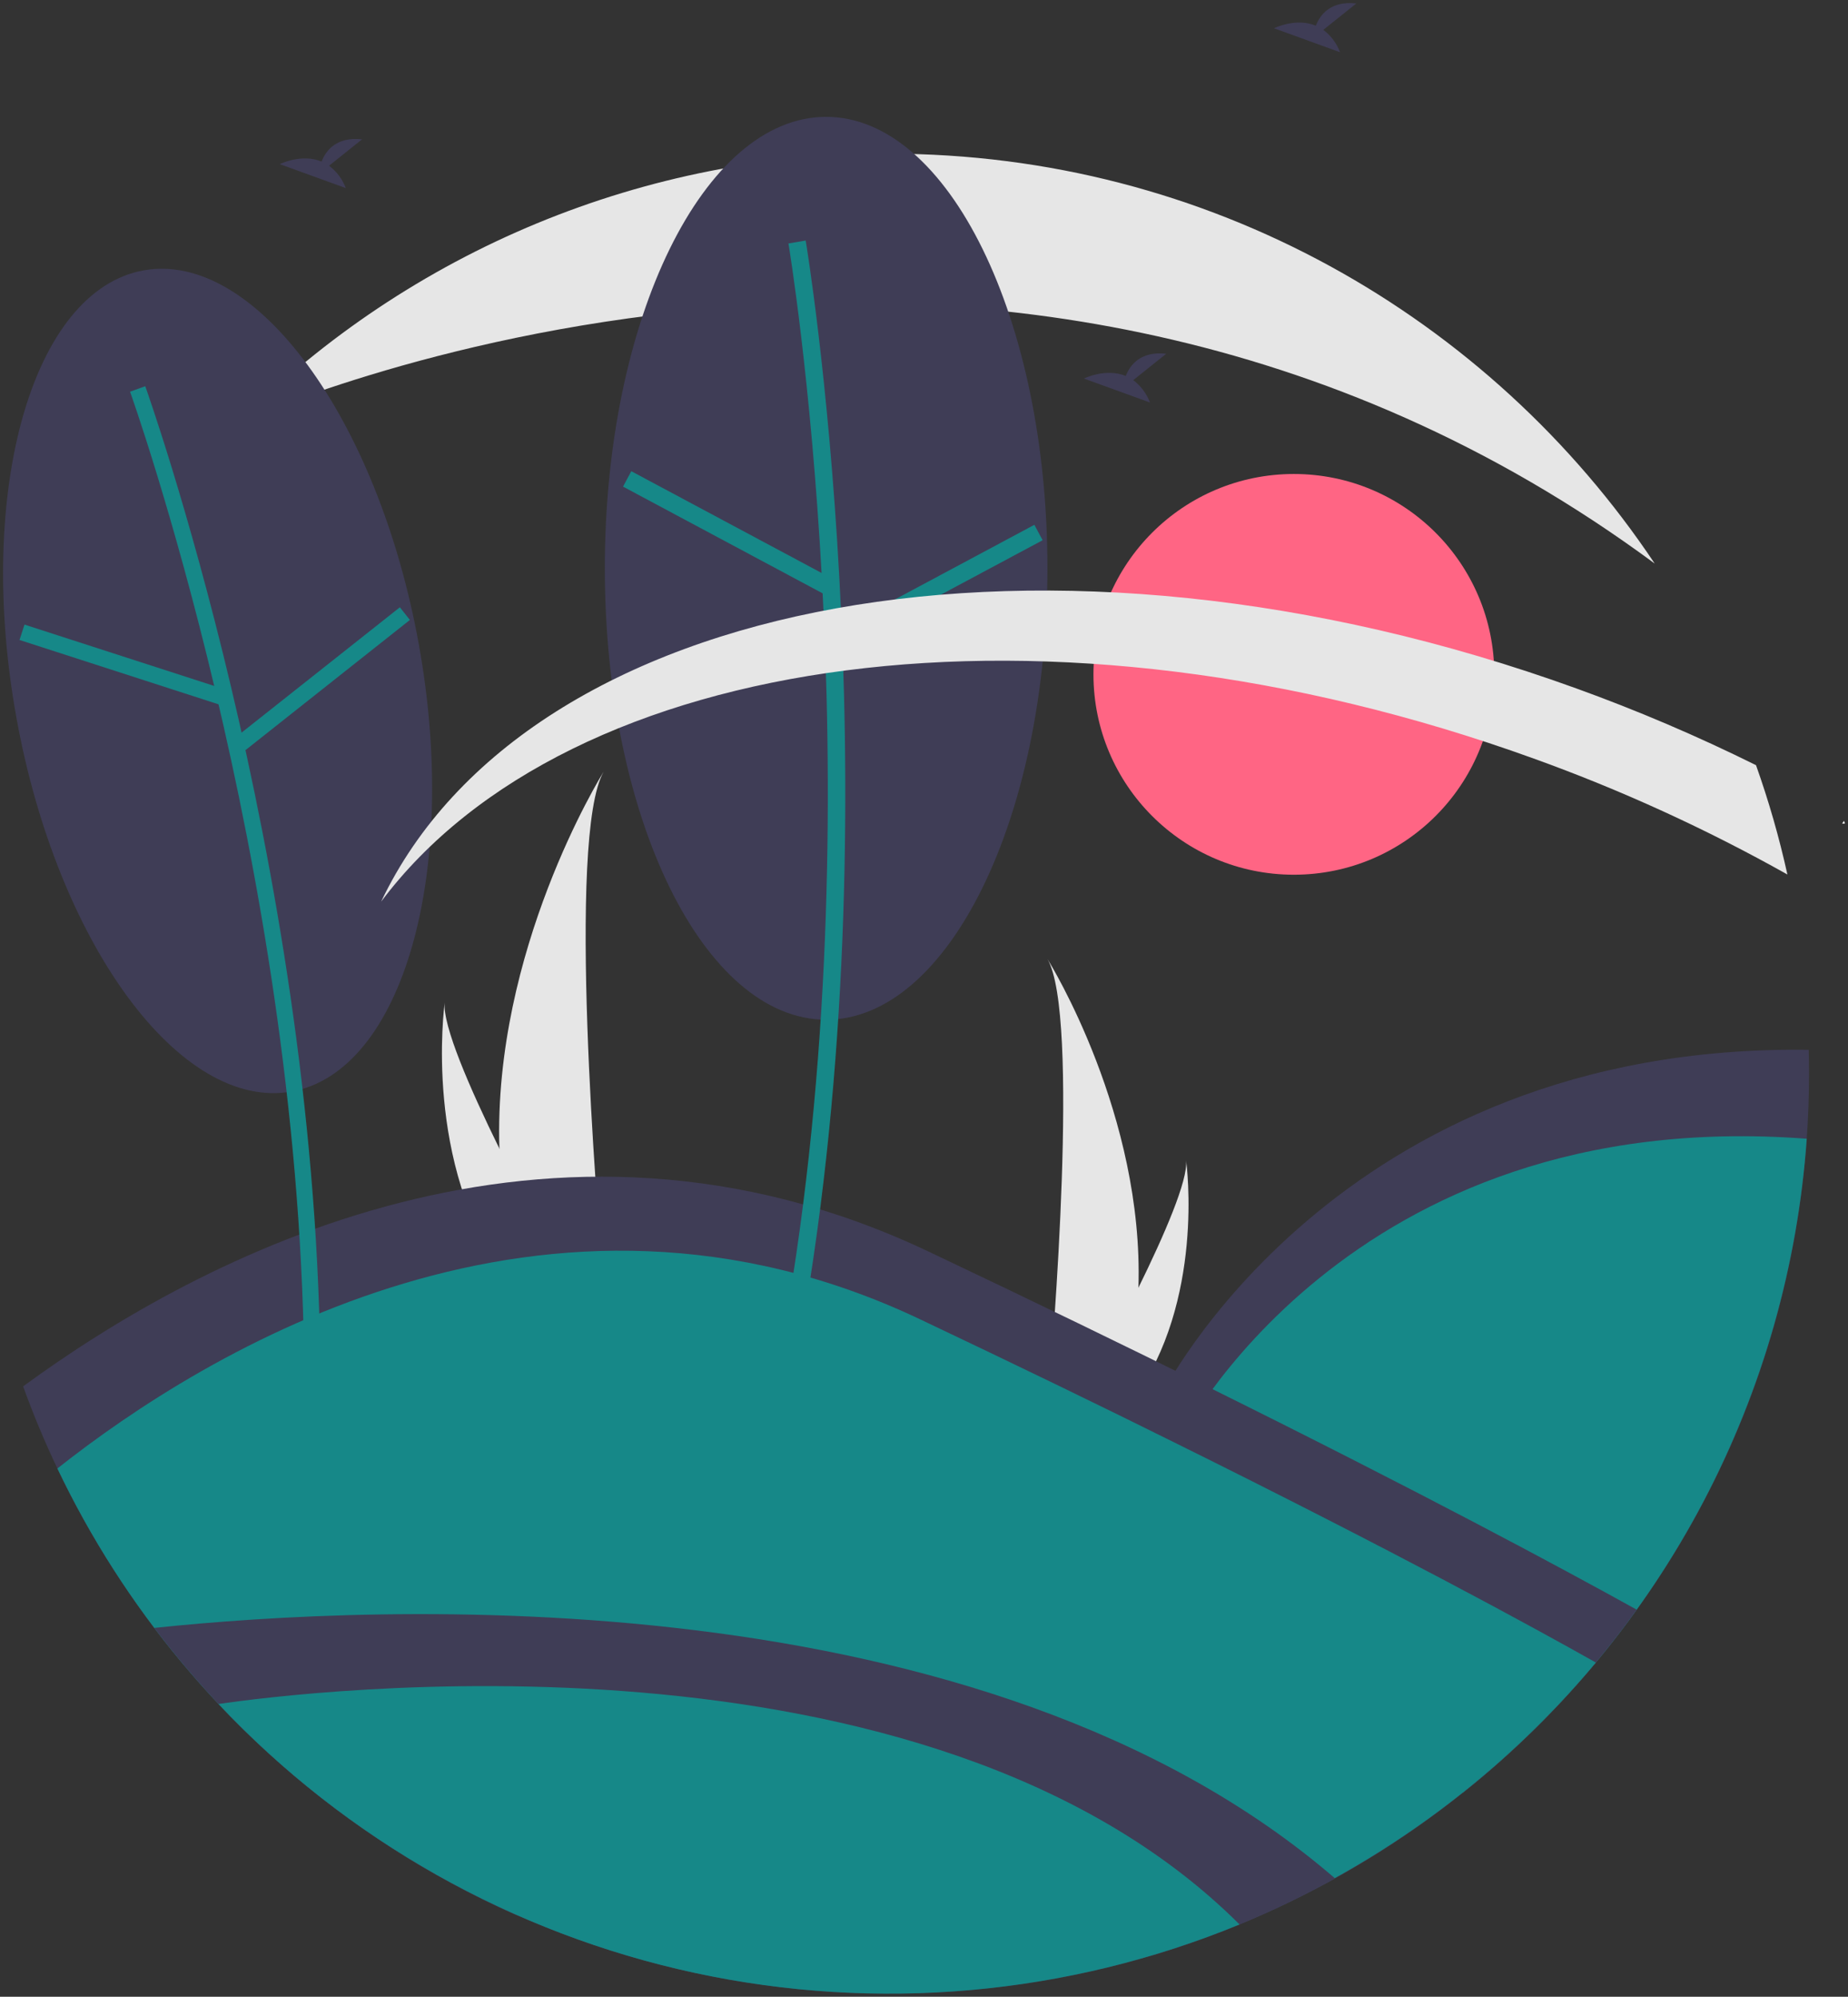 <svg width="299" height="323" viewBox="0 0 299 323" fill="none" xmlns="http://www.w3.org/2000/svg">
<rect x="0" y="0" width="299" height="323" fill="#333333" stroke="none"/>
<g clip-path="url(#clip0_84_133)">
<path d="M209.343 141.497C227.252 141.497 241.77 126.986 241.77 109.085C241.77 91.185 227.252 76.674 209.343 76.674C191.434 76.674 176.917 91.185 176.917 109.085C176.917 126.986 191.434 141.497 209.343 141.497Z" fill="#FF6584"/>
<path d="M298.291 133.252C298.363 133.239 298.417 133.189 298.5 133.201C298.463 133.061 298.416 132.924 298.358 132.791C298.255 132.932 298.149 133.075 298.057 133.201L298.291 133.252Z" fill="white"/>
<path d="M80.8 185.798C80.99 192.869 82.175 199.878 84.321 206.619C84.37 206.776 84.421 206.93 84.472 207.086H97.609C97.595 206.946 97.581 206.79 97.567 206.619C96.691 196.554 91.641 135.294 97.68 124.817C97.152 125.667 79.782 153.816 80.8 185.798Z" fill="#E6E6E6"/>
<path d="M81.786 206.62C81.896 206.776 82.01 206.932 82.127 207.086H91.982C91.907 206.953 91.821 206.797 91.721 206.62C90.093 203.682 85.274 194.901 80.8 185.798C75.993 176.015 71.583 165.861 71.954 162.186C71.84 163.015 68.514 188.282 81.786 206.62Z" fill="#E6E6E6"/>
<path d="M184.194 208.303C184.029 214.468 182.996 220.579 181.126 226.456C181.083 226.592 181.038 226.726 180.993 226.863H169.54C169.552 226.741 169.565 226.604 169.577 226.456C170.34 217.681 174.743 164.273 169.479 155.14C169.939 155.881 185.082 180.421 184.194 208.303Z" fill="#E6E6E6"/>
<path d="M183.335 226.456C183.239 226.592 183.139 226.729 183.038 226.863H174.446C174.511 226.747 174.586 226.611 174.674 226.456C176.093 223.895 180.294 216.24 184.194 208.303C188.385 199.775 192.23 190.922 191.906 187.718C192.006 188.441 194.906 210.469 183.335 226.456Z" fill="#E6E6E6"/>
<path d="M53.243 26.808L58.584 22.538C54.435 22.081 52.73 24.343 52.032 26.133C48.791 24.788 45.262 26.551 45.262 26.551L55.948 30.428C55.409 28.989 54.471 27.733 53.243 26.808Z" fill="#3F3D56"/>
<path d="M214.11 4.83L219.451 0.56C215.302 0.102 213.597 2.364 212.899 4.154C209.658 2.809 206.129 4.572 206.129 4.572L216.815 8.45C216.276 7.011 215.338 5.755 214.11 4.83Z" fill="#3F3D56"/>
<path d="M292.694 173.681C292.694 177.219 292.57 180.727 292.324 184.208C290.421 211.663 280.897 238.045 264.82 260.388C262.719 263.319 260.514 266.168 258.203 268.934C252.215 276.112 245.566 282.713 238.345 288.65L206.69 270.085L187.764 225.932C187.764 225.932 216.002 168.782 292.643 169.819C292.675 171.101 292.692 172.389 292.694 173.681Z" fill="#3F3D56"/>
<path d="M292.324 184.207C290.867 204.724 285.172 224.717 275.598 242.923C266.023 261.13 252.778 277.155 236.696 289.988L207.288 272.741L190.504 233.583C190.504 233.583 217.701 178.542 292.324 184.207Z" fill="#168888"/>
<path d="M264.82 260.389C262.719 263.319 260.513 266.168 258.202 268.934C242.717 287.531 222.931 302.075 200.556 311.307C196.025 313.174 191.388 314.82 186.645 316.246C152.391 325.351 116.103 323.048 83.277 309.686C50.812 295.203 24.577 269.625 9.284 237.545C7.229 233.227 5.381 228.799 3.74 224.261C32.362 203.303 88.762 173.293 150.231 202.454C167.234 210.52 182.417 217.873 195.779 224.512C229.685 241.311 252.251 253.422 264.82 260.389Z" fill="#3F3D56"/>
<path d="M258.202 268.934C242.195 288.109 221.62 302.953 198.371 312.099C175.122 321.245 149.945 324.401 125.156 321.275C100.367 318.149 76.763 308.842 56.515 294.211C36.267 279.579 20.025 260.093 9.284 237.545C33.189 218.65 88.323 184.696 148.829 213.396C164.389 220.777 178.281 227.506 190.504 233.582C226.136 251.235 248.086 263.232 258.202 268.934Z" fill="#168888"/>
<path d="M216.011 303.861C211.006 306.634 205.845 309.12 200.556 311.306C182.556 318.72 163.273 322.524 143.805 322.5C120.768 322.491 98.047 317.143 77.426 306.878C56.805 296.613 38.846 281.709 24.959 263.337C60.519 259.589 158.813 254.536 216.011 303.861Z" fill="#3F3D56"/>
<path d="M200.556 311.307C172.645 322.778 141.908 325.51 112.409 319.143C82.911 312.775 56.041 297.607 35.354 275.645C48.288 273.746 149.834 260.703 200.556 311.307Z" fill="#168888"/>
<path d="M267.72 91.154V91.159C161.407 12.59 39.601 67.891 38.66 68.315V68.311C52.466 54.513 68.86 43.573 86.902 36.117C104.945 28.661 124.281 24.836 143.805 24.861C195.491 24.861 241.026 51.187 267.72 91.154Z" fill="#E6E6E6"/>
<path d="M47.187 176.565C65.172 173.324 74.388 140.962 67.772 104.283C61.156 67.604 41.213 40.497 23.228 43.738C5.243 46.979 -3.973 79.341 2.643 116.02C9.259 152.699 29.203 179.806 47.187 176.565Z" fill="#3F3D56"/>
<path d="M51.809 219.402C50.743 138.836 23.774 63.23 23.502 62.477L21.043 63.363C21.314 64.113 48.134 139.323 49.195 219.438L51.809 219.402Z" fill="#168888"/>
<path d="M3.962 101.037L3.157 103.524L35.444 113.961L36.248 111.474L3.962 101.037Z" fill="#168888"/>
<path d="M64.696 98.236L38.094 119.294L39.717 121.344L66.32 100.285L64.696 98.236Z" fill="#168888"/>
<path d="M133.665 164.95C153.44 164.95 169.471 132.256 169.471 91.926C169.471 51.596 153.44 18.901 133.665 18.901C113.89 18.901 97.859 51.596 97.859 91.926C97.859 132.256 113.89 164.95 133.665 164.95Z" fill="#3F3D56"/>
<path d="M130.359 211.455C144.699 125.454 130.503 39.764 130.358 38.909L127.569 39.382C127.713 40.232 141.828 125.472 127.568 210.991L130.359 211.455Z" fill="#168888"/>
<path d="M102.141 76.224L100.807 78.718L133.185 96.028L134.519 93.534L102.141 76.224Z" fill="#168888"/>
<path d="M167.357 84.895L134.982 102.215L136.318 104.709L168.692 87.389L167.357 84.895Z" fill="#168888"/>
<path d="M289.195 141.461C276.058 134.088 262.332 127.816 248.159 122.708C169.792 94.364 92.082 105.288 61.665 145.852C85.337 96.157 169.801 80.531 255.037 111.359C264.958 114.944 274.667 119.089 284.116 123.776C286.175 129.56 287.871 135.466 289.195 141.461Z" fill="#E6E6E6"/>
<path d="M183.355 61.492L188.696 57.222C184.546 56.765 182.842 59.027 182.144 60.817C178.902 59.472 175.374 61.235 175.374 61.235L186.06 65.112C185.521 63.673 184.582 62.417 183.355 61.492Z" fill="#3F3D56"/>
</g>
<defs>
<clipPath id="clip0_84_133">
<rect width="298" height="322" fill="white" transform="translate(0.5 0.5)"/>
</clipPath>
</defs>
</svg>
